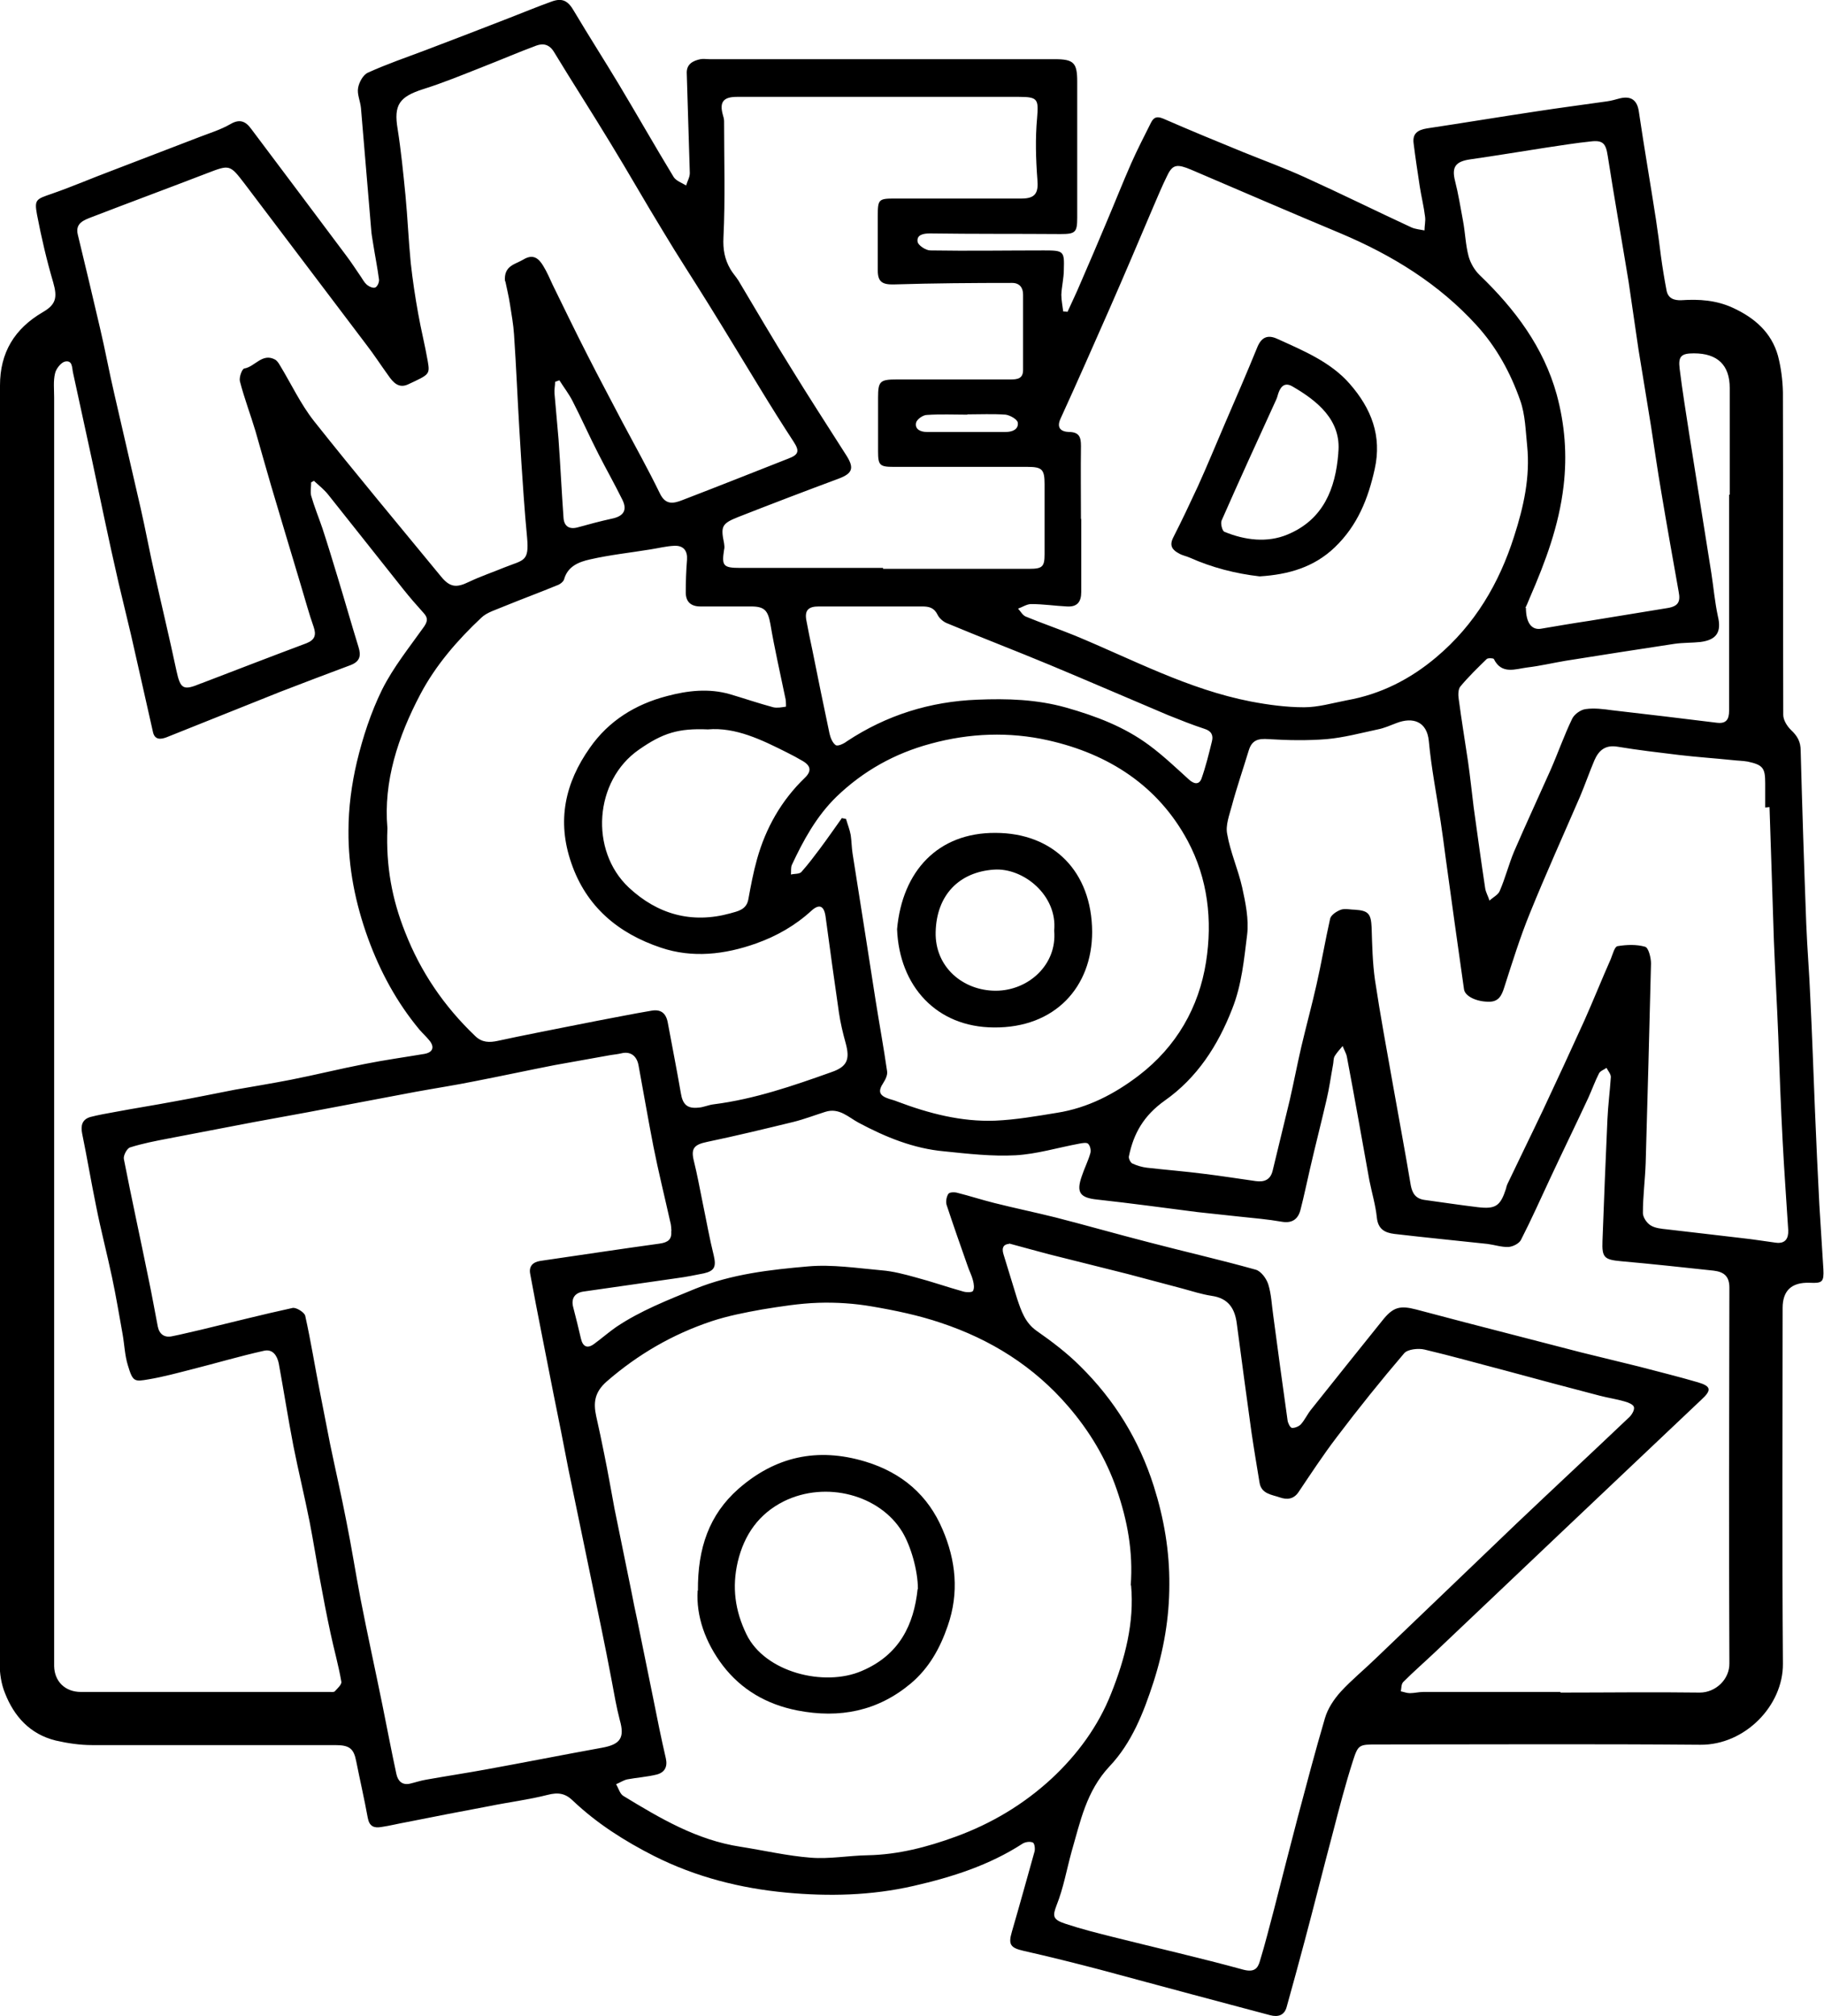 <svg width="38" height="42" viewBox="0 0 38 42" fill="none" xmlns="http://www.w3.org/2000/svg">
<g clip-path="url(#clip0_260_698)">
<path d="M22.235 6.507C22.325 6.305 22.423 6.109 22.507 5.906C22.695 5.476 22.877 5.046 23.058 4.616C23.227 4.218 23.389 3.807 23.564 3.409C23.693 3.118 23.836 2.84 23.979 2.555C24.037 2.441 24.102 2.416 24.238 2.473C24.789 2.713 25.34 2.941 25.897 3.168C26.332 3.345 26.772 3.504 27.2 3.7C27.939 4.035 28.665 4.395 29.404 4.737C29.488 4.775 29.586 4.781 29.677 4.8C29.677 4.705 29.702 4.604 29.689 4.515C29.664 4.307 29.612 4.098 29.579 3.889C29.534 3.592 29.488 3.289 29.45 2.985C29.424 2.783 29.534 2.707 29.728 2.675C30.487 2.561 31.245 2.435 32.004 2.321C32.496 2.245 32.989 2.182 33.475 2.112C33.566 2.1 33.657 2.074 33.748 2.049C33.987 1.992 34.111 2.093 34.143 2.327C34.253 3.074 34.383 3.82 34.499 4.572C34.538 4.825 34.571 5.084 34.603 5.337C34.636 5.578 34.675 5.818 34.72 6.052C34.752 6.216 34.875 6.261 35.031 6.254C35.401 6.229 35.757 6.254 36.101 6.412C36.554 6.621 36.904 6.924 37.041 7.411C37.105 7.658 37.138 7.917 37.144 8.17C37.151 10.409 37.144 12.653 37.151 14.892C37.151 14.999 37.229 15.126 37.313 15.208C37.449 15.335 37.514 15.455 37.514 15.638C37.546 16.84 37.585 18.041 37.63 19.242C37.65 19.761 37.695 20.273 37.715 20.792C37.754 21.576 37.78 22.36 37.812 23.138C37.838 23.789 37.87 24.447 37.903 25.098C37.929 25.547 37.961 25.989 37.987 26.439C38 26.704 37.968 26.736 37.702 26.723C37.326 26.71 37.138 26.885 37.138 27.248C37.138 29.72 37.125 32.187 37.144 34.659C37.151 35.532 36.353 36.354 35.426 36.347C33.184 36.328 30.941 36.341 28.698 36.341C28.315 36.341 28.296 36.341 28.186 36.682C28.03 37.169 27.9 37.669 27.771 38.168C27.57 38.921 27.382 39.68 27.181 40.432C27.058 40.894 26.934 41.349 26.805 41.811C26.759 41.981 26.63 42.026 26.461 41.981C25.923 41.836 25.385 41.697 24.847 41.551C24.205 41.381 23.564 41.204 22.922 41.033C22.39 40.894 21.859 40.761 21.327 40.641C21.048 40.578 21.003 40.508 21.081 40.242C21.243 39.686 21.398 39.123 21.554 38.567C21.567 38.51 21.554 38.396 21.515 38.383C21.457 38.358 21.36 38.371 21.301 38.409C20.608 38.858 19.836 39.104 19.032 39.288C18.151 39.49 17.263 39.509 16.381 39.427C15.428 39.338 14.501 39.104 13.633 38.668C13.01 38.352 12.433 37.985 11.934 37.511C11.778 37.359 11.629 37.334 11.409 37.391C11.014 37.492 10.605 37.542 10.197 37.625C9.62 37.732 9.043 37.846 8.466 37.96C8.291 37.991 8.116 38.036 7.941 38.061C7.792 38.086 7.695 38.048 7.662 37.871C7.591 37.479 7.5 37.087 7.422 36.695C7.37 36.423 7.28 36.354 6.982 36.354C5.296 36.354 3.604 36.354 1.919 36.354C1.666 36.354 1.407 36.316 1.16 36.259C0.622 36.126 0.292 35.753 0.104 35.272C0.026 35.083 -0.007 34.861 -0.007 34.653C-3.87961e-05 25.774 -3.87961e-05 16.903 -3.87961e-05 8.031C-3.87961e-05 7.348 0.298 6.849 0.895 6.501C1.167 6.343 1.199 6.197 1.108 5.881C0.972 5.42 0.862 4.945 0.771 4.471C0.713 4.155 0.752 4.149 1.083 4.035C1.504 3.889 1.912 3.712 2.334 3.554C2.943 3.32 3.552 3.086 4.162 2.852C4.376 2.77 4.602 2.7 4.797 2.587C4.991 2.473 5.115 2.523 5.231 2.682C5.575 3.137 5.912 3.592 6.256 4.047C6.573 4.471 6.891 4.895 7.208 5.318C7.319 5.464 7.416 5.616 7.52 5.767C7.558 5.824 7.591 5.887 7.643 5.932C7.688 5.97 7.772 6.008 7.818 5.989C7.863 5.97 7.902 5.881 7.896 5.824C7.863 5.571 7.811 5.318 7.772 5.065C7.759 4.977 7.74 4.888 7.734 4.794C7.662 3.946 7.591 3.099 7.52 2.252C7.507 2.106 7.435 1.961 7.461 1.828C7.481 1.714 7.565 1.556 7.669 1.512C8.058 1.335 8.466 1.196 8.868 1.044C9.451 0.822 10.028 0.601 10.612 0.373C10.903 0.26 11.195 0.139 11.493 0.032C11.72 -0.05 11.837 0.019 11.96 0.234C12.265 0.747 12.589 1.252 12.893 1.758C13.276 2.397 13.646 3.048 14.034 3.687C14.086 3.769 14.203 3.807 14.294 3.864C14.32 3.775 14.371 3.693 14.371 3.605C14.352 2.909 14.326 2.207 14.307 1.512C14.307 1.335 14.436 1.265 14.592 1.233C14.65 1.221 14.715 1.233 14.78 1.233C17.178 1.233 19.577 1.233 21.975 1.233C22.371 1.233 22.442 1.309 22.442 1.701C22.442 2.644 22.442 3.592 22.442 4.534C22.442 4.844 22.403 4.876 22.092 4.876C21.184 4.869 20.277 4.876 19.376 4.863C19.24 4.863 19.091 4.888 19.117 5.04C19.13 5.11 19.285 5.217 19.382 5.217C20.173 5.23 20.958 5.217 21.748 5.217C22.163 5.217 22.176 5.23 22.163 5.622C22.163 5.793 22.118 5.97 22.111 6.14C22.111 6.254 22.137 6.374 22.15 6.488C22.189 6.488 22.235 6.495 22.274 6.501L22.235 6.507ZM6.541 10.017L6.482 10.048C6.482 10.143 6.463 10.244 6.482 10.326C6.547 10.554 6.638 10.775 6.716 11.003C6.826 11.338 6.93 11.68 7.033 12.021C7.182 12.508 7.319 12.995 7.468 13.476C7.526 13.659 7.5 13.779 7.306 13.855C6.819 14.038 6.327 14.222 5.841 14.411C5.05 14.728 4.259 15.044 3.468 15.36C3.351 15.404 3.228 15.417 3.189 15.259C3.034 14.582 2.885 13.899 2.729 13.223C2.645 12.862 2.554 12.502 2.47 12.141C2.366 11.692 2.269 11.243 2.172 10.788C2.087 10.39 2.003 9.991 1.919 9.593C1.789 8.986 1.653 8.379 1.523 7.772C1.497 7.664 1.517 7.5 1.355 7.532C1.271 7.551 1.167 7.683 1.147 7.778C1.108 7.936 1.128 8.113 1.128 8.278C1.128 16.928 1.128 25.578 1.128 34.229C1.128 34.387 1.128 34.551 1.128 34.709C1.134 35.026 1.355 35.247 1.685 35.247C3.41 35.247 5.141 35.247 6.865 35.247C6.904 35.247 6.962 35.253 6.975 35.234C7.033 35.171 7.124 35.089 7.111 35.032C7.053 34.691 6.956 34.355 6.884 34.014C6.807 33.654 6.735 33.287 6.67 32.926C6.593 32.515 6.528 32.104 6.45 31.7C6.346 31.175 6.217 30.65 6.113 30.125C6.003 29.556 5.912 28.974 5.808 28.405C5.776 28.247 5.685 28.095 5.497 28.14C4.991 28.253 4.499 28.399 4 28.525C3.701 28.601 3.403 28.683 3.099 28.734C2.8 28.785 2.768 28.791 2.664 28.443C2.599 28.234 2.593 28.013 2.554 27.792C2.483 27.4 2.418 27.001 2.334 26.609C2.23 26.116 2.1 25.623 2.003 25.13C1.899 24.624 1.815 24.118 1.711 23.612C1.679 23.448 1.711 23.321 1.88 23.27C2.048 23.226 2.23 23.195 2.405 23.163C2.807 23.087 3.215 23.024 3.617 22.948C4.045 22.872 4.466 22.784 4.894 22.701C5.283 22.632 5.672 22.569 6.061 22.493C6.573 22.392 7.085 22.265 7.604 22.164C8.012 22.082 8.427 22.025 8.842 21.955C9.017 21.924 9.056 21.816 8.952 21.683C8.887 21.601 8.81 21.532 8.738 21.449C8.265 20.88 7.921 20.242 7.669 19.552C7.403 18.819 7.254 18.073 7.26 17.308C7.26 16.827 7.325 16.34 7.435 15.872C7.558 15.36 7.727 14.841 7.96 14.367C8.194 13.899 8.531 13.482 8.836 13.052C8.913 12.938 8.913 12.868 8.829 12.774C8.68 12.609 8.537 12.445 8.401 12.274C7.883 11.623 7.364 10.965 6.845 10.314C6.761 10.206 6.651 10.118 6.547 10.023L6.541 10.017ZM13.989 25.654C13.983 25.585 13.983 25.515 13.963 25.452C13.846 24.927 13.717 24.409 13.613 23.884C13.503 23.321 13.406 22.752 13.302 22.189C13.263 21.987 13.127 21.898 12.945 21.943C12.868 21.962 12.79 21.968 12.719 21.98C12.329 22.05 11.941 22.12 11.552 22.189C11.001 22.297 10.443 22.417 9.892 22.524C9.484 22.607 9.069 22.67 8.654 22.746C7.909 22.885 7.163 23.03 6.418 23.169C6.035 23.239 5.653 23.308 5.277 23.378C4.687 23.492 4.09 23.606 3.5 23.719C3.235 23.77 2.969 23.821 2.71 23.903C2.645 23.922 2.567 24.073 2.58 24.143C2.742 24.971 2.924 25.8 3.092 26.628C3.163 26.963 3.222 27.299 3.287 27.634C3.319 27.792 3.423 27.874 3.591 27.836C3.786 27.798 3.98 27.747 4.181 27.703C4.816 27.551 5.452 27.387 6.093 27.248C6.171 27.229 6.346 27.343 6.359 27.412C6.476 27.937 6.56 28.468 6.664 28.993C6.735 29.36 6.807 29.72 6.878 30.087C6.988 30.618 7.111 31.149 7.215 31.687C7.325 32.231 7.409 32.775 7.513 33.318C7.656 34.052 7.818 34.785 7.967 35.519C8.064 35.999 8.155 36.48 8.259 36.961C8.291 37.1 8.375 37.195 8.544 37.157C8.654 37.131 8.764 37.093 8.881 37.074C9.302 36.999 9.724 36.935 10.139 36.859C10.936 36.714 11.733 36.556 12.537 36.41C12.926 36.341 13.017 36.202 12.913 35.835C12.842 35.563 12.796 35.291 12.744 35.013C12.673 34.64 12.602 34.273 12.524 33.9C12.381 33.211 12.239 32.522 12.096 31.832C12.012 31.428 11.928 31.017 11.843 30.612C11.74 30.081 11.636 29.543 11.526 29.012C11.448 28.607 11.364 28.196 11.286 27.792C11.202 27.374 11.124 26.957 11.046 26.54C11.014 26.382 11.098 26.293 11.254 26.268C12.083 26.148 12.913 26.021 13.743 25.907C13.918 25.882 14.002 25.819 13.983 25.642L13.989 25.654ZM10.521 5.862C10.489 5.533 10.735 5.508 10.903 5.407C11.111 5.28 11.227 5.388 11.318 5.54C11.396 5.666 11.454 5.805 11.519 5.944C11.759 6.431 11.992 6.918 12.239 7.399C12.472 7.86 12.719 8.316 12.958 8.777C13.224 9.277 13.503 9.776 13.749 10.282C13.866 10.523 14.028 10.491 14.209 10.421C14.948 10.137 15.681 9.846 16.42 9.555C16.64 9.473 16.66 9.397 16.537 9.207C16.297 8.84 16.063 8.467 15.836 8.094C15.48 7.513 15.123 6.918 14.761 6.336C14.449 5.831 14.119 5.331 13.814 4.819C13.438 4.205 13.088 3.586 12.712 2.972C12.329 2.34 11.928 1.72 11.545 1.088C11.448 0.924 11.318 0.898 11.176 0.949C10.8 1.088 10.437 1.246 10.061 1.392C9.646 1.556 9.231 1.727 8.81 1.859C8.317 2.018 8.2 2.188 8.284 2.688C8.356 3.143 8.401 3.605 8.447 4.066C8.492 4.534 8.511 5.008 8.557 5.476C8.596 5.831 8.648 6.178 8.712 6.532C8.771 6.868 8.855 7.196 8.913 7.532C8.959 7.803 8.939 7.803 8.505 8.006C8.304 8.101 8.187 7.962 8.09 7.822C7.934 7.607 7.792 7.386 7.63 7.177C6.787 6.058 5.938 4.945 5.095 3.826C4.79 3.428 4.784 3.428 4.324 3.605C3.52 3.915 2.716 4.212 1.912 4.522C1.75 4.585 1.562 4.648 1.621 4.888C1.776 5.533 1.932 6.178 2.081 6.823C2.191 7.285 2.275 7.753 2.385 8.221C2.567 9.011 2.749 9.795 2.93 10.586C3.034 11.041 3.118 11.503 3.222 11.958C3.371 12.628 3.533 13.299 3.675 13.969C3.76 14.361 3.818 14.392 4.194 14.234C4.201 14.234 4.207 14.234 4.214 14.228C4.94 13.95 5.659 13.672 6.385 13.4C6.56 13.33 6.593 13.229 6.534 13.058C6.437 12.786 6.366 12.514 6.281 12.236C6.171 11.876 6.068 11.515 5.957 11.155C5.854 10.807 5.75 10.459 5.646 10.111C5.536 9.738 5.432 9.359 5.322 8.98C5.218 8.632 5.089 8.297 4.998 7.943C4.978 7.86 5.043 7.683 5.089 7.677C5.316 7.639 5.465 7.342 5.737 7.494C5.776 7.519 5.808 7.569 5.834 7.614C6.068 7.999 6.262 8.417 6.541 8.771C7.409 9.865 8.304 10.934 9.192 12.015C9.374 12.236 9.51 12.249 9.769 12.122C10.009 12.008 10.268 11.92 10.514 11.819C10.91 11.661 11.027 11.705 10.981 11.199C10.955 10.915 10.929 10.624 10.91 10.339C10.877 9.871 10.845 9.397 10.819 8.929C10.78 8.278 10.754 7.626 10.709 6.969C10.696 6.76 10.657 6.551 10.625 6.343C10.599 6.166 10.553 5.989 10.527 5.856L10.521 5.862ZM36.794 16.821C36.794 16.821 36.781 16.821 36.775 16.821C36.775 16.65 36.775 16.485 36.775 16.315C36.775 15.999 36.729 15.935 36.412 15.866C36.308 15.847 36.191 15.847 36.088 15.834C35.718 15.796 35.342 15.771 34.973 15.727C34.551 15.676 34.123 15.626 33.702 15.556C33.443 15.512 33.307 15.632 33.216 15.841C33.112 16.087 33.022 16.346 32.918 16.593C32.568 17.402 32.205 18.205 31.874 19.021C31.667 19.527 31.505 20.052 31.336 20.577C31.284 20.741 31.219 20.874 31.012 20.868C30.759 20.868 30.519 20.754 30.5 20.608C30.37 19.691 30.241 18.774 30.117 17.864C30.085 17.617 30.052 17.371 30.014 17.118C29.929 16.555 29.819 15.999 29.767 15.436C29.728 15.031 29.437 14.93 29.093 15.063C28.963 15.113 28.834 15.17 28.704 15.195C28.348 15.271 27.998 15.366 27.635 15.398C27.239 15.43 26.831 15.423 26.435 15.398C26.202 15.379 26.079 15.423 26.014 15.638C25.897 16.024 25.768 16.397 25.664 16.783C25.612 16.979 25.528 17.194 25.567 17.377C25.631 17.75 25.794 18.111 25.878 18.484C25.949 18.806 26.02 19.154 25.982 19.47C25.917 19.989 25.871 20.514 25.67 21.019C25.372 21.785 24.938 22.455 24.264 22.929C23.829 23.239 23.615 23.612 23.518 24.093C23.512 24.137 23.551 24.219 23.59 24.238C23.687 24.282 23.791 24.314 23.894 24.326C24.29 24.371 24.685 24.402 25.081 24.453C25.444 24.497 25.8 24.554 26.163 24.605C26.345 24.63 26.468 24.573 26.513 24.39C26.63 23.896 26.753 23.41 26.87 22.916C26.954 22.55 27.025 22.177 27.11 21.81C27.213 21.373 27.33 20.944 27.427 20.514C27.531 20.058 27.609 19.59 27.712 19.135C27.732 19.059 27.849 18.983 27.933 18.952C28.023 18.92 28.134 18.952 28.237 18.952C28.51 18.971 28.561 19.04 28.575 19.312C28.587 19.685 28.594 20.058 28.646 20.419C28.756 21.152 28.892 21.879 29.022 22.613C29.145 23.308 29.275 23.998 29.391 24.693C29.424 24.864 29.495 24.971 29.677 24.997C30.046 25.047 30.416 25.104 30.785 25.148C31.161 25.193 31.258 25.123 31.375 24.763C31.381 24.731 31.388 24.706 31.401 24.674C31.647 24.156 31.9 23.644 32.146 23.125C32.438 22.505 32.723 21.886 33.008 21.26C33.197 20.836 33.371 20.4 33.559 19.976C33.598 19.881 33.637 19.717 33.702 19.71C33.89 19.679 34.097 19.672 34.273 19.723C34.344 19.742 34.396 19.951 34.396 20.071C34.363 21.456 34.324 22.84 34.285 24.225C34.273 24.573 34.227 24.921 34.227 25.269C34.227 25.357 34.305 25.477 34.389 25.528C34.48 25.585 34.61 25.598 34.726 25.61C35.251 25.673 35.776 25.73 36.302 25.794C36.535 25.819 36.762 25.857 36.995 25.888C37.196 25.914 37.261 25.8 37.255 25.629C37.216 25.009 37.17 24.383 37.138 23.764C37.099 23.037 37.073 22.303 37.047 21.576C37.021 20.918 36.982 20.254 36.956 19.597C36.924 18.667 36.898 17.744 36.865 16.814L36.794 16.821ZM23.557 33.028C23.609 32.319 23.486 31.668 23.265 31.029C23.045 30.391 22.701 29.815 22.254 29.297C21.541 28.468 20.646 27.905 19.603 27.558C19.136 27.4 18.65 27.299 18.164 27.216C17.801 27.153 17.418 27.128 17.049 27.14C16.653 27.153 16.264 27.216 15.875 27.279C15.519 27.343 15.162 27.412 14.819 27.526C14.008 27.798 13.289 28.215 12.641 28.778C12.381 29.006 12.362 29.227 12.42 29.499C12.479 29.765 12.537 30.03 12.589 30.296C12.667 30.675 12.732 31.055 12.803 31.434C12.919 32.003 13.036 32.572 13.153 33.148C13.192 33.35 13.231 33.546 13.276 33.748C13.386 34.292 13.496 34.83 13.607 35.373C13.691 35.797 13.775 36.215 13.872 36.632C13.911 36.809 13.846 36.923 13.684 36.967C13.483 37.017 13.27 37.03 13.069 37.068C12.984 37.087 12.913 37.138 12.835 37.169C12.887 37.252 12.913 37.372 12.991 37.416C13.749 37.877 14.514 38.333 15.428 38.472C15.914 38.548 16.401 38.662 16.893 38.7C17.282 38.731 17.684 38.655 18.079 38.649C18.715 38.636 19.318 38.478 19.907 38.263C20.653 37.991 21.321 37.593 21.904 37.056C22.449 36.55 22.883 35.955 23.149 35.279C23.44 34.551 23.635 33.793 23.564 33.028H23.557ZM21.029 25.914C20.919 25.914 20.86 25.983 20.906 26.129C21.003 26.439 21.094 26.748 21.191 27.058C21.275 27.305 21.353 27.551 21.593 27.722C21.911 27.944 22.228 28.184 22.5 28.456C23.22 29.164 23.732 29.999 24.037 30.96C24.251 31.636 24.367 32.319 24.361 33.015C24.361 33.704 24.244 34.381 24.03 35.045C23.823 35.683 23.577 36.309 23.116 36.796C22.63 37.315 22.507 37.947 22.325 38.573C22.222 38.946 22.157 39.326 22.014 39.686C21.924 39.92 21.93 39.989 22.202 40.078C22.526 40.186 22.857 40.268 23.181 40.35C24.089 40.578 25.003 40.786 25.904 41.033C26.124 41.09 26.202 41.014 26.247 40.856C26.358 40.495 26.448 40.129 26.546 39.762C26.708 39.13 26.87 38.491 27.038 37.852C27.22 37.169 27.401 36.48 27.602 35.797C27.66 35.595 27.79 35.399 27.933 35.241C28.16 34.994 28.425 34.779 28.665 34.545C29.638 33.616 30.61 32.68 31.582 31.75C32.367 31.004 33.164 30.264 33.948 29.518C34 29.467 34.059 29.366 34.039 29.309C34.026 29.259 33.922 29.215 33.845 29.195C33.676 29.145 33.495 29.12 33.326 29.075C32.671 28.905 32.01 28.728 31.355 28.55C30.798 28.405 30.241 28.247 29.677 28.114C29.547 28.083 29.326 28.108 29.255 28.19C28.769 28.759 28.296 29.347 27.842 29.948C27.563 30.315 27.31 30.701 27.051 31.086C26.947 31.238 26.805 31.244 26.662 31.194C26.5 31.137 26.28 31.124 26.241 30.89C26.183 30.536 26.124 30.188 26.072 29.834C25.969 29.082 25.865 28.329 25.768 27.583C25.729 27.267 25.599 27.046 25.242 26.995C25.035 26.963 24.841 26.9 24.633 26.843C24.251 26.742 23.875 26.641 23.492 26.54C22.948 26.401 22.397 26.268 21.852 26.129C21.586 26.059 21.314 25.983 21.009 25.901L21.029 25.914ZM32.509 35.26C33.475 35.26 34.448 35.247 35.413 35.26C35.738 35.26 36.036 34.988 36.029 34.646C36.016 32.041 36.023 29.436 36.029 26.824C36.029 26.578 35.906 26.495 35.699 26.47C35.057 26.401 34.415 26.331 33.773 26.274C33.423 26.242 33.371 26.198 33.385 25.85C33.417 25.009 33.449 24.162 33.488 23.321C33.501 23.024 33.54 22.733 33.559 22.436C33.559 22.373 33.501 22.309 33.469 22.246C33.417 22.284 33.339 22.309 33.313 22.36C33.229 22.524 33.164 22.708 33.086 22.878C32.827 23.435 32.555 23.991 32.295 24.548C32.094 24.978 31.9 25.414 31.686 25.831C31.647 25.907 31.517 25.971 31.427 25.977C31.284 25.983 31.135 25.933 30.992 25.914C30.344 25.844 29.696 25.781 29.048 25.705C28.847 25.68 28.711 25.604 28.685 25.37C28.659 25.111 28.581 24.851 28.529 24.592C28.374 23.738 28.224 22.878 28.062 22.025C28.049 21.943 27.998 21.867 27.972 21.791C27.913 21.86 27.849 21.93 27.803 22.006C27.777 22.056 27.784 22.126 27.771 22.183C27.725 22.43 27.693 22.676 27.635 22.916C27.524 23.397 27.401 23.871 27.291 24.352C27.226 24.63 27.168 24.915 27.096 25.193C27.051 25.383 26.934 25.49 26.708 25.452C26.416 25.401 26.124 25.376 25.826 25.345C25.534 25.313 25.236 25.281 24.944 25.25C24.251 25.161 23.557 25.066 22.863 24.99C22.5 24.953 22.416 24.845 22.539 24.497C22.591 24.339 22.669 24.187 22.714 24.029C22.734 23.966 22.714 23.871 22.669 23.827C22.637 23.795 22.539 23.814 22.474 23.827C22.034 23.909 21.599 24.042 21.159 24.067C20.666 24.093 20.167 24.036 19.674 23.985C19.032 23.928 18.449 23.688 17.892 23.391C17.677 23.277 17.483 23.068 17.191 23.163C16.971 23.233 16.757 23.315 16.53 23.372C15.934 23.517 15.331 23.663 14.728 23.789C14.456 23.846 14.391 23.928 14.456 24.187C14.527 24.472 14.579 24.763 14.637 25.047C14.715 25.42 14.78 25.794 14.871 26.16C14.922 26.382 14.89 26.476 14.663 26.527C14.475 26.565 14.287 26.603 14.093 26.628C13.444 26.723 12.803 26.812 12.155 26.906C11.973 26.932 11.895 27.052 11.941 27.229C11.999 27.45 12.051 27.665 12.103 27.887C12.142 28.057 12.239 28.102 12.381 27.994C12.537 27.88 12.68 27.754 12.835 27.646C13.341 27.305 13.911 27.084 14.482 26.849C15.247 26.54 16.044 26.451 16.835 26.382C17.34 26.337 17.859 26.419 18.371 26.464C18.605 26.483 18.844 26.546 19.071 26.609C19.408 26.698 19.733 26.812 20.07 26.906C20.134 26.925 20.251 26.925 20.27 26.894C20.303 26.837 20.29 26.748 20.27 26.672C20.245 26.571 20.193 26.476 20.16 26.375C20.011 25.952 19.862 25.528 19.72 25.098C19.7 25.028 19.72 24.927 19.758 24.87C19.784 24.832 19.895 24.832 19.953 24.851C20.206 24.915 20.459 24.997 20.711 25.06C21.139 25.168 21.567 25.256 21.995 25.363C22.637 25.528 23.278 25.711 23.92 25.876C24.666 26.072 25.418 26.242 26.163 26.451C26.273 26.483 26.383 26.634 26.422 26.755C26.487 26.963 26.494 27.185 26.526 27.406C26.623 28.133 26.721 28.86 26.824 29.587C26.831 29.645 26.876 29.739 26.915 29.746C26.973 29.752 27.064 29.714 27.103 29.67C27.187 29.575 27.239 29.455 27.323 29.354C27.816 28.734 28.309 28.12 28.801 27.507C29.022 27.229 29.164 27.191 29.502 27.279C30.189 27.463 30.876 27.64 31.563 27.817C32.017 27.937 32.477 28.051 32.931 28.171C33.333 28.272 33.741 28.367 34.143 28.468C34.551 28.576 34.966 28.677 35.375 28.797C35.653 28.879 35.66 28.962 35.446 29.158C34.48 30.074 33.508 30.991 32.542 31.908C31.66 32.743 30.785 33.578 29.903 34.412C29.683 34.621 29.45 34.823 29.236 35.038C29.19 35.083 29.197 35.171 29.184 35.234C29.249 35.247 29.307 35.272 29.372 35.272C29.463 35.272 29.56 35.247 29.651 35.247C30.604 35.247 31.556 35.247 32.509 35.247V35.26ZM22.526 10.801C22.526 11.313 22.526 11.825 22.526 12.331C22.526 12.54 22.442 12.647 22.228 12.634C21.982 12.622 21.735 12.584 21.483 12.584C21.392 12.584 21.301 12.647 21.21 12.679C21.262 12.736 21.301 12.812 21.366 12.843C21.703 12.982 22.053 13.102 22.397 13.242C23.602 13.741 24.756 14.361 26.059 14.614C26.422 14.683 26.798 14.734 27.168 14.734C27.466 14.734 27.764 14.645 28.062 14.588C28.769 14.462 29.385 14.146 29.923 13.691C30.727 13.014 31.232 12.154 31.544 11.174C31.744 10.554 31.881 9.934 31.816 9.289C31.783 8.973 31.777 8.644 31.673 8.347C31.472 7.772 31.18 7.234 30.759 6.773C29.975 5.913 29.009 5.318 27.933 4.863C26.889 4.427 25.852 3.978 24.815 3.535C24.529 3.415 24.432 3.421 24.322 3.649C24.212 3.87 24.115 4.104 24.017 4.332C23.719 5.034 23.421 5.736 23.116 6.431C22.779 7.196 22.442 7.962 22.092 8.727C22.008 8.916 22.105 8.992 22.267 8.999C22.488 8.999 22.52 9.112 22.52 9.289C22.513 9.802 22.52 10.307 22.52 10.82L22.526 10.801ZM8.071 17.263C8.038 18.041 8.168 18.737 8.44 19.419C8.764 20.248 9.25 20.962 9.899 21.582C10.041 21.721 10.197 21.721 10.372 21.683C10.638 21.626 10.903 21.57 11.163 21.519C11.584 21.437 12.012 21.348 12.44 21.266C12.816 21.196 13.185 21.12 13.561 21.057C13.756 21.019 13.872 21.095 13.911 21.298C14.002 21.791 14.099 22.278 14.184 22.771C14.222 23.005 14.313 23.1 14.553 23.074C14.657 23.068 14.761 23.017 14.871 23.005C15.72 22.897 16.524 22.619 17.321 22.335C17.652 22.221 17.71 22.069 17.619 21.734C17.561 21.525 17.509 21.31 17.477 21.089C17.379 20.419 17.289 19.755 17.198 19.084C17.165 18.869 17.068 18.825 16.906 18.971C16.569 19.28 16.18 19.502 15.752 19.654C15.098 19.887 14.423 19.963 13.769 19.742C12.88 19.445 12.213 18.888 11.902 17.978C11.597 17.099 11.772 16.308 12.291 15.575C12.68 15.018 13.237 14.671 13.898 14.5C14.326 14.386 14.767 14.335 15.208 14.462C15.506 14.55 15.804 14.652 16.109 14.734C16.193 14.753 16.29 14.734 16.375 14.721C16.375 14.652 16.375 14.582 16.355 14.513C16.251 14.007 16.135 13.507 16.05 13.001C15.999 12.723 15.934 12.634 15.649 12.634C15.299 12.634 14.948 12.634 14.592 12.634C14.378 12.634 14.287 12.521 14.287 12.344C14.287 12.116 14.294 11.888 14.313 11.661C14.326 11.477 14.242 11.364 14.054 11.37C13.885 11.376 13.717 11.42 13.548 11.446C13.127 11.515 12.706 11.559 12.291 11.654C12.064 11.705 11.83 11.793 11.753 12.065C11.74 12.116 11.668 12.173 11.61 12.192C11.241 12.344 10.864 12.483 10.495 12.634C10.333 12.704 10.145 12.755 10.028 12.868C9.529 13.336 9.075 13.861 8.758 14.462C8.291 15.347 7.986 16.283 8.071 17.251V17.263ZM18.397 11.85C19.415 11.85 20.426 11.85 21.444 11.85C21.716 11.85 21.762 11.806 21.762 11.547C21.762 11.06 21.762 10.573 21.762 10.086C21.762 9.776 21.71 9.726 21.398 9.726C20.471 9.726 19.538 9.726 18.611 9.726C18.326 9.726 18.293 9.688 18.293 9.403C18.293 9.03 18.293 8.657 18.293 8.284C18.293 7.943 18.332 7.905 18.682 7.905C19.473 7.905 20.258 7.905 21.048 7.905C21.191 7.905 21.314 7.892 21.314 7.709C21.314 7.184 21.314 6.659 21.314 6.134C21.314 5.989 21.236 5.894 21.087 5.894C20.27 5.894 19.447 5.9 18.631 5.925C18.384 5.932 18.287 5.875 18.287 5.635C18.287 5.255 18.287 4.876 18.287 4.49C18.287 4.155 18.306 4.136 18.637 4.136C19.519 4.136 20.4 4.136 21.282 4.136C21.573 4.136 21.638 4.016 21.612 3.737C21.58 3.314 21.567 2.884 21.606 2.46C21.638 2.068 21.625 2.018 21.23 2.018C19.972 2.018 18.715 2.018 17.457 2.018C16.757 2.018 16.05 2.018 15.35 2.018C15.065 2.018 14.987 2.131 15.059 2.391C15.072 2.435 15.085 2.479 15.085 2.523C15.085 3.333 15.111 4.142 15.072 4.945C15.059 5.198 15.098 5.401 15.214 5.603C15.26 5.685 15.331 5.761 15.383 5.843C15.746 6.45 16.102 7.064 16.478 7.664C16.854 8.278 17.25 8.885 17.639 9.498C17.801 9.757 17.755 9.865 17.47 9.972C16.77 10.232 16.076 10.497 15.383 10.769C15.033 10.908 15.013 10.965 15.085 11.319C15.091 11.364 15.098 11.408 15.085 11.452C15.033 11.787 15.065 11.831 15.422 11.831C16.413 11.831 17.405 11.831 18.397 11.831V11.85ZM17.535 17.042C17.535 17.042 17.593 17.055 17.626 17.061C17.658 17.175 17.703 17.282 17.723 17.396C17.742 17.523 17.742 17.655 17.762 17.782C17.853 18.357 17.943 18.933 18.034 19.508C18.105 19.951 18.17 20.393 18.241 20.836C18.319 21.329 18.41 21.822 18.481 22.316C18.494 22.392 18.449 22.486 18.404 22.556C18.287 22.733 18.313 22.822 18.52 22.891C18.579 22.91 18.637 22.923 18.695 22.948C19.35 23.195 20.024 23.372 20.731 23.346C21.165 23.327 21.593 23.252 22.021 23.182C22.663 23.081 23.22 22.79 23.726 22.404C24.51 21.803 24.977 20.988 25.126 20.039C25.262 19.173 25.165 18.307 24.743 17.516C24.128 16.372 23.103 15.708 21.839 15.423C21.029 15.24 20.199 15.271 19.389 15.493C18.637 15.695 17.982 16.062 17.425 16.599C17.01 17.004 16.738 17.503 16.498 18.016C16.472 18.073 16.485 18.148 16.478 18.218C16.556 18.199 16.66 18.212 16.699 18.161C16.835 18.009 16.958 17.845 17.081 17.681C17.237 17.472 17.386 17.257 17.535 17.048V17.042ZM31.79 12.66C31.79 12.989 31.919 13.134 32.114 13.096C32.451 13.039 32.782 12.982 33.119 12.932C33.663 12.843 34.208 12.755 34.746 12.666C34.966 12.628 35.012 12.533 34.973 12.331C34.849 11.635 34.726 10.946 34.61 10.251C34.532 9.795 34.467 9.34 34.396 8.878C34.312 8.347 34.221 7.816 34.136 7.285C34.065 6.811 34 6.343 33.929 5.868C33.786 4.996 33.631 4.123 33.495 3.251C33.456 2.991 33.397 2.915 33.138 2.947C32.827 2.979 32.522 3.029 32.218 3.074C31.686 3.156 31.161 3.244 30.629 3.32C30.325 3.364 30.241 3.478 30.312 3.763C30.383 4.041 30.428 4.326 30.48 4.604C30.526 4.85 30.532 5.103 30.597 5.344C30.636 5.483 30.72 5.628 30.824 5.729C31.563 6.438 32.159 7.234 32.432 8.221C32.6 8.84 32.652 9.473 32.574 10.13C32.477 10.953 32.198 11.699 31.874 12.445C31.835 12.54 31.796 12.634 31.777 12.666L31.79 12.66ZM36.042 10.301C36.042 10.301 36.042 10.301 36.036 10.301C36.036 9.561 36.036 8.822 36.036 8.082C36.036 7.607 35.783 7.361 35.29 7.361C35.031 7.361 34.96 7.418 34.992 7.677C35.05 8.151 35.128 8.619 35.2 9.093C35.349 10.042 35.504 10.99 35.653 11.939C35.699 12.236 35.725 12.54 35.789 12.837C35.867 13.159 35.77 13.33 35.426 13.374C35.251 13.393 35.063 13.387 34.888 13.412C34.13 13.526 33.371 13.646 32.613 13.766C32.347 13.811 32.081 13.874 31.816 13.905C31.569 13.937 31.284 14.057 31.122 13.729C31.116 13.71 30.999 13.703 30.973 13.729C30.785 13.912 30.59 14.101 30.422 14.304C30.377 14.361 30.377 14.481 30.39 14.563C30.448 14.999 30.519 15.43 30.584 15.866C30.629 16.182 30.662 16.498 30.701 16.814C30.779 17.377 30.856 17.94 30.941 18.503C30.954 18.591 31.005 18.673 31.031 18.762C31.103 18.692 31.213 18.642 31.245 18.559C31.362 18.288 31.433 18.003 31.544 17.738C31.79 17.168 32.049 16.612 32.302 16.043C32.458 15.689 32.587 15.316 32.756 14.968C32.801 14.879 32.931 14.784 33.034 14.772C33.216 14.746 33.41 14.772 33.592 14.797C34.318 14.879 35.044 14.968 35.764 15.056C35.965 15.082 36.023 14.987 36.023 14.803C36.023 14.07 36.023 13.336 36.023 12.597C36.023 11.831 36.023 11.073 36.023 10.307L36.042 10.301ZM14.748 15.195C14.138 15.17 13.814 15.265 13.308 15.619C12.381 16.264 12.278 17.718 13.101 18.49C13.697 19.046 14.41 19.249 15.214 19.027C15.37 18.983 15.551 18.952 15.59 18.737C15.642 18.452 15.694 18.174 15.772 17.896C15.953 17.251 16.277 16.675 16.77 16.201C16.913 16.062 16.893 15.948 16.712 15.847C16.614 15.79 16.511 15.733 16.407 15.682C15.869 15.411 15.324 15.145 14.748 15.195ZM18.157 12.634C17.788 12.634 17.425 12.634 17.055 12.634C16.854 12.634 16.764 12.704 16.796 12.906C16.835 13.121 16.88 13.336 16.926 13.551C17.042 14.127 17.159 14.709 17.282 15.284C17.302 15.373 17.347 15.48 17.412 15.524C17.457 15.55 17.58 15.493 17.645 15.442C18.468 14.898 19.376 14.614 20.361 14.576C20.984 14.55 21.599 14.569 22.209 14.74C22.831 14.917 23.421 15.139 23.94 15.524C24.231 15.739 24.497 15.992 24.769 16.239C24.873 16.334 24.977 16.353 25.029 16.226C25.119 15.973 25.184 15.708 25.249 15.442C25.281 15.316 25.236 15.227 25.093 15.183C24.841 15.101 24.588 14.999 24.335 14.898C23.512 14.55 22.695 14.196 21.878 13.855C21.165 13.558 20.439 13.28 19.726 12.982C19.648 12.951 19.564 12.875 19.532 12.805C19.46 12.66 19.357 12.634 19.214 12.634C18.864 12.634 18.514 12.634 18.157 12.634ZM11.649 7.924C11.649 7.924 11.597 7.943 11.565 7.955C11.565 8.037 11.545 8.113 11.552 8.195C11.578 8.512 11.61 8.828 11.636 9.15C11.675 9.694 11.701 10.244 11.74 10.788C11.753 10.972 11.869 11.035 12.044 10.984C12.271 10.921 12.505 10.858 12.738 10.807C12.991 10.757 13.075 10.63 12.965 10.409C12.809 10.092 12.634 9.783 12.472 9.466C12.284 9.1 12.116 8.72 11.928 8.354C11.85 8.202 11.746 8.069 11.655 7.924H11.649ZM20.154 8.638C19.875 8.638 19.59 8.625 19.311 8.644C19.227 8.644 19.097 8.739 19.084 8.809C19.058 8.942 19.175 8.999 19.311 8.999C19.856 8.999 20.4 8.999 20.951 8.999C21.087 8.999 21.223 8.948 21.204 8.803C21.191 8.733 21.042 8.651 20.951 8.638C20.685 8.619 20.42 8.632 20.154 8.632V8.638Z" fill="black"/>
<path d="M14.54 33.136C14.534 32.25 14.774 31.555 15.383 31.017C16.148 30.347 17.023 30.145 18.028 30.448C18.799 30.682 19.337 31.156 19.635 31.858C19.914 32.503 19.985 33.18 19.745 33.869C19.584 34.337 19.357 34.748 18.974 35.071C18.287 35.646 17.496 35.804 16.614 35.633C15.973 35.507 15.448 35.203 15.059 34.697C14.689 34.211 14.501 33.66 14.534 33.136H14.54ZM19.123 33.104C19.123 32.712 18.974 32.206 18.799 31.915C18.332 31.144 17.211 30.84 16.329 31.276C15.811 31.536 15.506 31.966 15.37 32.535C15.247 33.066 15.312 33.553 15.551 34.046C15.934 34.837 17.166 35.147 17.95 34.811C18.741 34.476 19.039 33.844 19.117 33.104H19.123Z" fill="black"/>
<path d="M26.241 12.007C25.742 11.95 25.249 11.824 24.782 11.615C24.711 11.584 24.633 11.571 24.568 11.533C24.432 11.463 24.355 11.375 24.439 11.204C24.62 10.85 24.789 10.49 24.957 10.129C25.152 9.699 25.333 9.257 25.521 8.82C25.748 8.295 25.975 7.771 26.189 7.246C26.273 7.031 26.403 6.961 26.617 7.062C27.161 7.309 27.725 7.543 28.121 7.998C28.568 8.51 28.795 9.08 28.639 9.775C28.503 10.389 28.283 10.945 27.81 11.4C27.375 11.818 26.844 11.969 26.247 12.007H26.241ZM27.881 9.434C27.952 8.751 27.434 8.346 26.934 8.055C26.779 7.96 26.688 8.036 26.636 8.182C26.617 8.232 26.61 8.283 26.584 8.333C26.202 9.168 25.82 10.003 25.45 10.844C25.424 10.907 25.463 11.059 25.508 11.078C25.936 11.255 26.403 11.312 26.824 11.135C27.57 10.825 27.823 10.18 27.881 9.446V9.434Z" fill="black"/>
<path d="M18.689 19.356C18.799 18.142 19.544 17.345 20.737 17.351C21.943 17.351 22.747 18.154 22.753 19.413C22.753 20.557 21.982 21.417 20.705 21.404C19.506 21.398 18.734 20.538 18.689 19.356ZM21.962 19.387C22.034 18.654 21.321 18.072 20.705 18.116C19.979 18.167 19.512 18.648 19.493 19.413C19.473 20.146 20.063 20.639 20.744 20.639C21.424 20.639 22.027 20.096 21.962 19.387Z" fill="black"/>
</g>
<defs>
<clipPath id="clip0_260_698">
<rect width="38" height="42" fill="white"/>
</clipPath>
</defs>
</svg>
